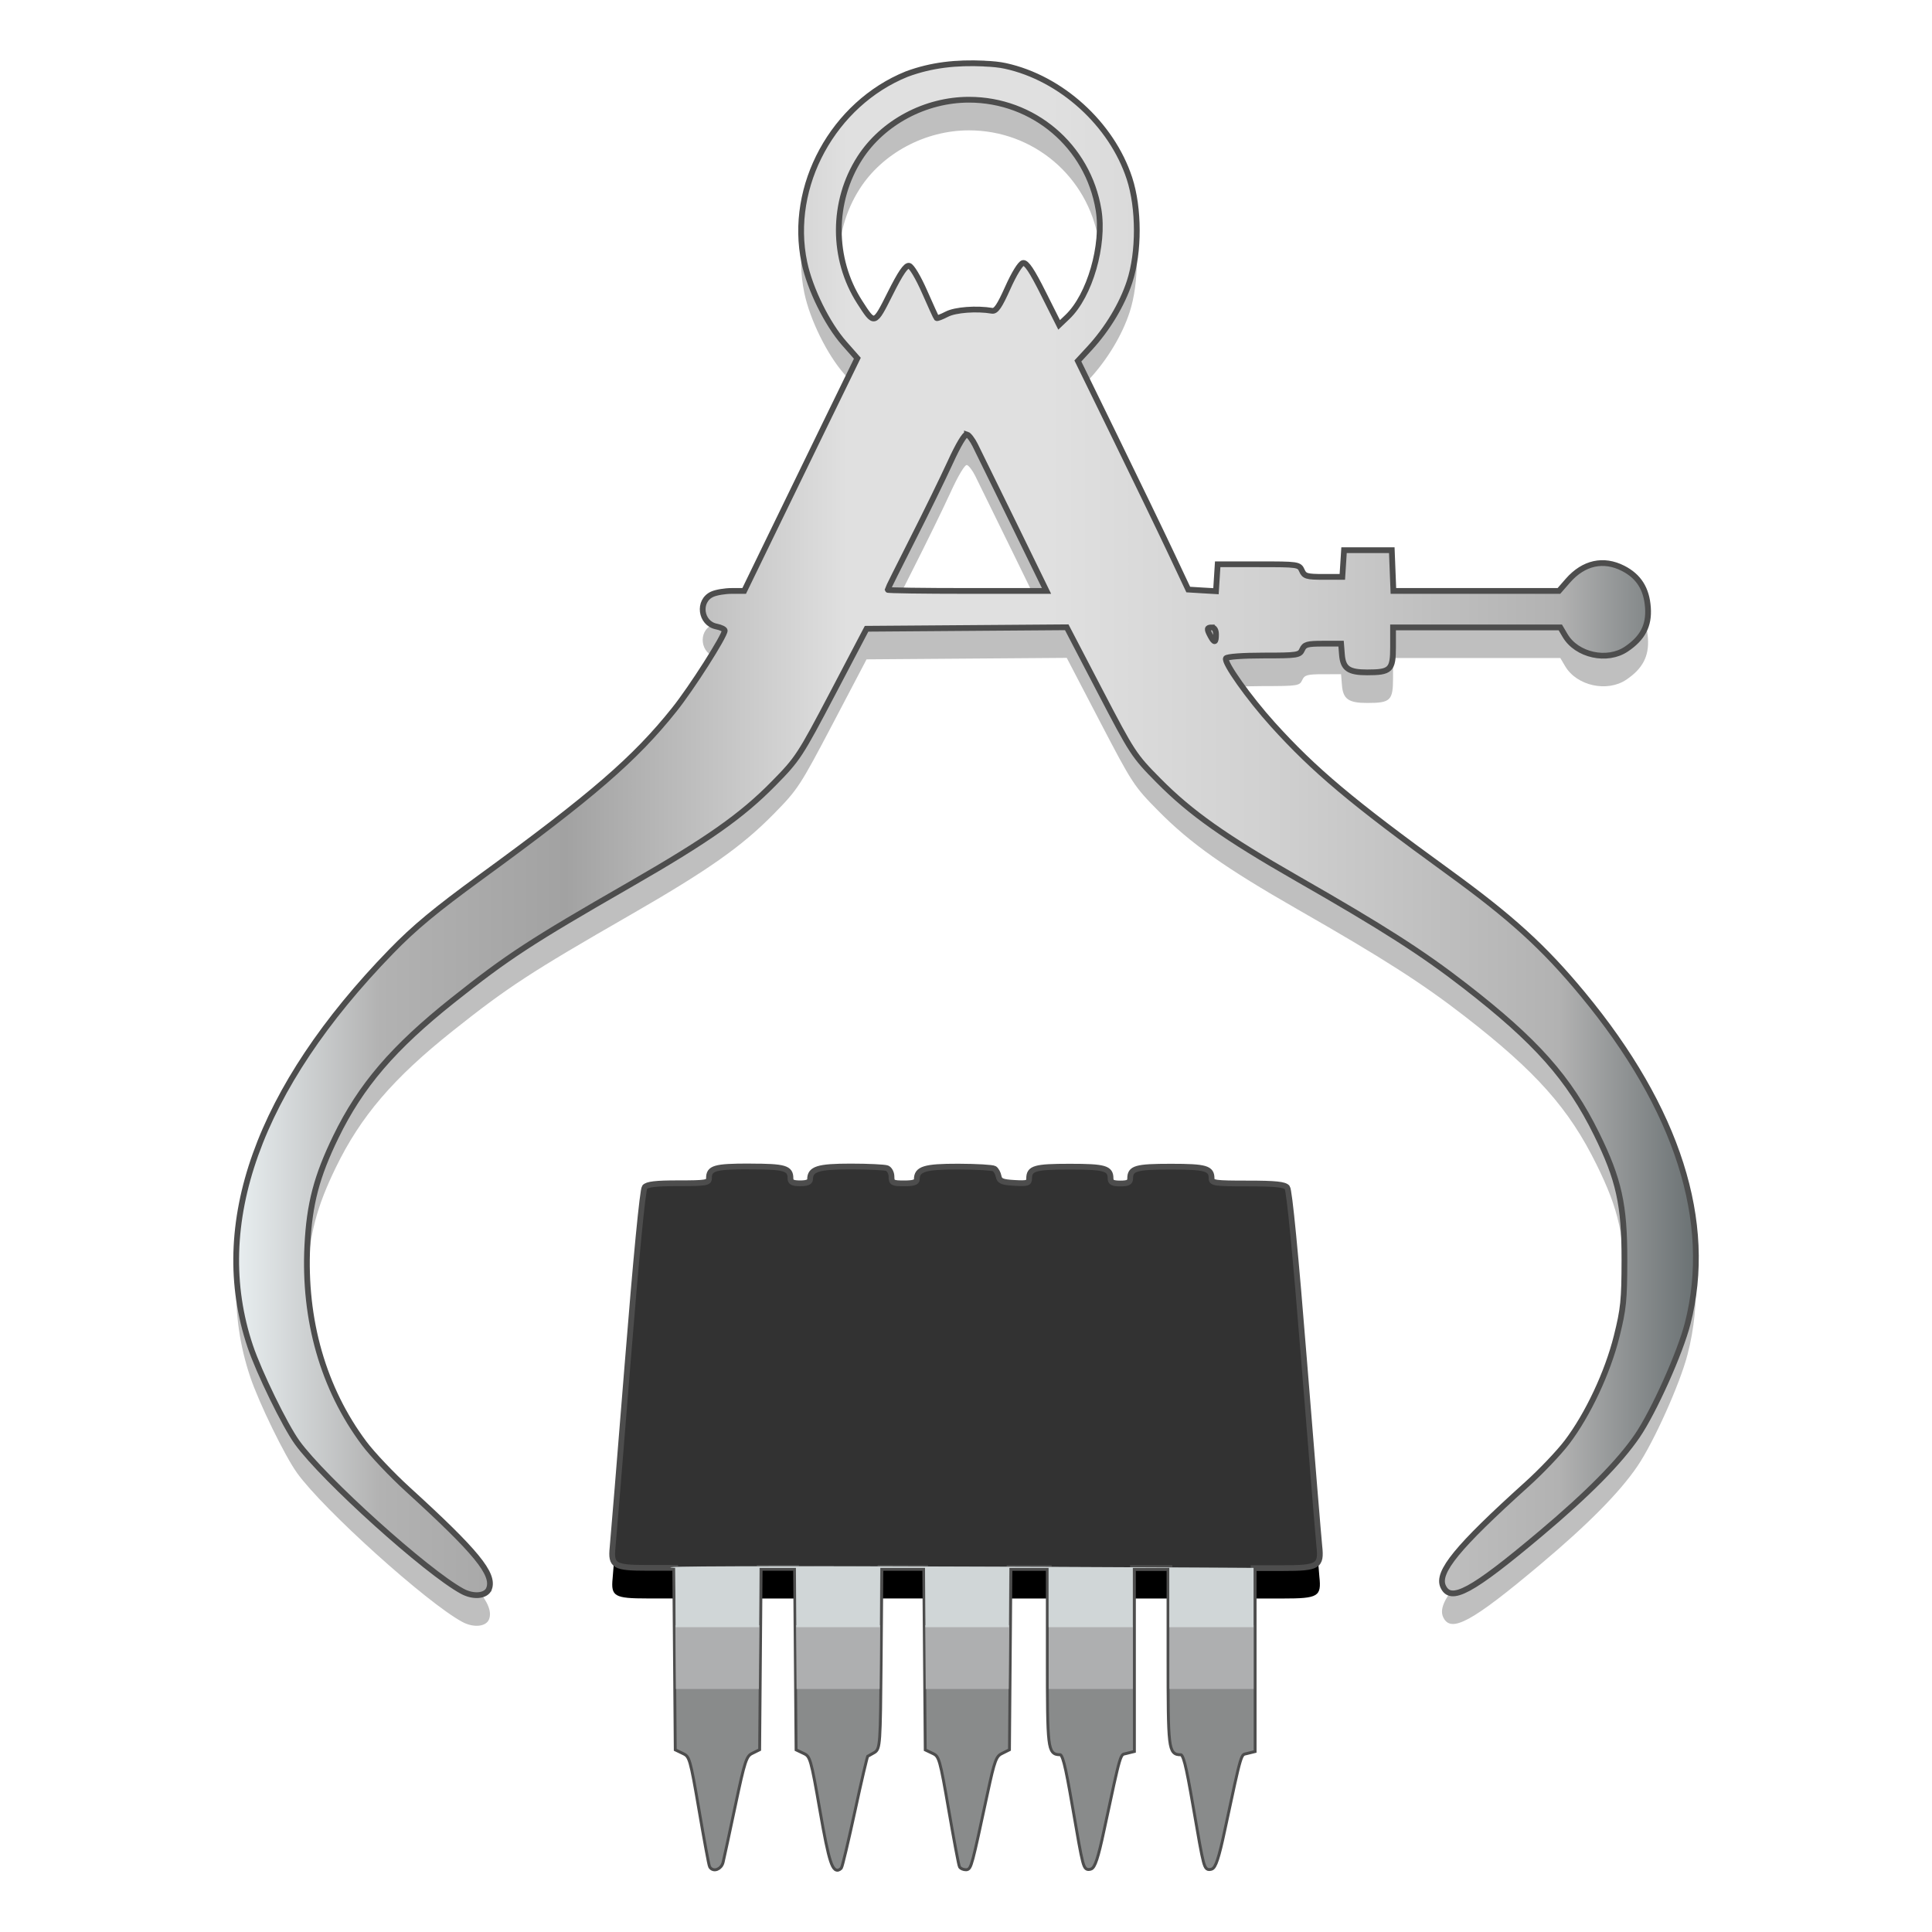 <?xml version="1.0" encoding="UTF-8" standalone="no"?>
<!-- Created with Inkscape (http://www.inkscape.org/) -->

<svg
   xmlns:osb="http://www.openswatchbook.org/uri/2009/osb"
   xmlns:dc="http://purl.org/dc/elements/1.1/"
   xmlns:cc="http://creativecommons.org/ns#"
   xmlns:rdf="http://www.w3.org/1999/02/22-rdf-syntax-ns#"
   xmlns:svg="http://www.w3.org/2000/svg"
   xmlns="http://www.w3.org/2000/svg"
   xmlns:xlink="http://www.w3.org/1999/xlink"
   xmlns:sodipodi="http://sodipodi.sourceforge.net/DTD/sodipodi-0.dtd"
   xmlns:inkscape="http://www.inkscape.org/namespaces/inkscape"
   width="128"
   height="128"
   viewBox="0 0 33.867 33.867"
   version="1.1"
   id="svg8"
   inkscape:version="0.92.2 5c3e80d, 2017-08-06"
   sodipodi:docname="applications-system.svg">
  <defs
     id="defs2">
    <linearGradient
       id="linearGradient13039"
       inkscape:collect="always">
      <stop
         id="stop13023"
         offset="0"
         style="stop-color:#e9eff1;stop-opacity:1;" />
      <stop
         style="stop-color:#b2b2b2;stop-opacity:1"
         offset="0.1"
         id="stop13025" />
      <stop
         id="stop13027"
         offset="0.227"
         style="stop-color:#a2a2a2;stop-opacity:1" />
      <stop
         style="stop-color:#e0e0e0;stop-opacity:1"
         offset="0.419"
         id="stop13029" />
      <stop
         id="stop13031"
         offset="0.557"
         style="stop-color:#e0e0e0;stop-opacity:1" />
      <stop
         style="stop-color:#d1d1d1;stop-opacity:1"
         offset="0.705"
         id="stop13033" />
      <stop
         id="stop13035"
         offset="0.905"
         style="stop-color:#b2b2b2;stop-opacity:1" />
      <stop
         id="stop13037"
         offset="1"
         style="stop-color:#697072;stop-opacity:1" />
    </linearGradient>
    <linearGradient
       osb:paint="solid"
       id="linearGradient6987">
      <stop
         id="stop6985"
         offset="0"
         style="stop-color:#77d2fb;stop-opacity:1;" />
    </linearGradient>
    <linearGradient
       inkscape:collect="always"
       xlink:href="#linearGradient13039"
       id="linearGradient12627"
       x1="4.271"
       y1="277.728"
       x2="29.596"
       y2="277.728"
       gradientUnits="userSpaceOnUse"
       gradientTransform="matrix(1.014,0,0,1.014,-0.242,-4.027)" />
  </defs>
  <sodipodi:namedview
     id="base"
     pagecolor="#ffffff"
     bordercolor="#666666"
     borderopacity="1.0"
     inkscape:pageopacity="0.0"
     inkscape:pageshadow="2"
     inkscape:zoom="1.2309873"
     inkscape:cx="63.419504"
     inkscape:cy="5.7828736"
     inkscape:document-units="mm"
     inkscape:current-layer="layer1"
     showgrid="false"
     inkscape:window-width="1600"
     inkscape:window-height="803"
     inkscape:window-x="0"
     inkscape:window-y="0"
     inkscape:window-maximized="1"
     units="px" />
  <g
     inkscape:label="Layer 1"
     inkscape:groupmode="layer"
     id="layer1"
     transform="translate(0,-263.133)">
    <g
       id="g1086"
       transform="translate(-4.0765292e-6,-2.8245806e-5)">
      <path
         inkscape:connector-curvature="0"
         id="path13071"
         d="m 10.835,289.613 c -0.029,0.347 -0.092,1.143 -0.096,1.186 -0.032,0.318 0.03,0.354 0.61,0.354 h 0.488 l 0.006,0.74 h 1.467 l 0.006,-0.739 h 0.319 0.319 l 0.006,0.739 h 1.467 l 0.006,-0.74 h 0.392 0.393 l 0.006,0.74 h 1.467 l 0.006,-0.739 h 0.344 0.344 v 0.739 h 1.476 v -0.739 h 0.32 0.32 v 0.739 h 1.476 v -0.739 h 0.513 c 0.62,0 0.676,-0.034 0.638,-0.383 -0.005,-0.046 -0.067,-0.823 -0.095,-1.158 z"
         style="opacity:1;fill:#000000;fill-opacity:1;stroke:none;stroke-width:0.101;stroke-miterlimit:4;stroke-dasharray:none;stroke-dashoffset:0;stroke-opacity:1" />
      <path
         sodipodi:nodetypes="ccccccccsccsccccccccccccccccccccscccccccccccccccsccccsscccccccccccccccccscsccccccccccccccccccccccccccccccccccccsssccccsccc"
         inkscape:connector-curvature="0"
         d="m 17.253,264.784 c -0.491,-0.022 -0.922,0.023 -1.359,0.185 -1.283,0.519 -2.076,1.96 -1.794,3.302 0.098,0.466 0.4,1.079 0.699,1.418 l 0.23,0.261 -0.556,1.141 c -0.306,0.628 -0.752,1.546 -0.992,2.04 l -0.436,0.898 h -0.217 c -0.12,0 -0.274,0.026 -0.344,0.058 -0.255,0.116 -0.205,0.509 0.072,0.565 0.082,0.016 0.148,0.049 0.148,0.072 0,0.095 -0.582,1.009 -0.885,1.387 -0.686,0.86 -1.436,1.509 -3.389,2.932 -0.794,0.579 -1.166,0.887 -1.571,1.304 -2.334,2.4 -3.188,4.788 -2.474,6.919 0.153,0.457 0.609,1.393 0.824,1.69 0.463,0.642 2.271,2.271 2.894,2.608 0.199,0.108 0.421,0.085 0.47,-0.047 h 4.139e-4 c 0.094,-0.257 -0.222,-0.643 -1.423,-1.738 -0.28,-0.255 -0.626,-0.62 -0.769,-0.812 -0.714,-0.956 -1.059,-2.159 -0.994,-3.463 0.036,-0.731 0.163,-1.214 0.5,-1.907 0.436,-0.897 1.007,-1.564 2.053,-2.396 0.957,-0.761 1.367,-1.029 3.092,-2.02 1.376,-0.791 1.968,-1.207 2.53,-1.779 0.423,-0.43 0.461,-0.489 1.034,-1.579 l 0.594,-1.132 1.754,-0.013 1.755,-0.013 0.583,1.119 c 0.566,1.086 0.596,1.133 1.026,1.567 0.561,0.568 1.166,0.995 2.436,1.722 1.5,0.858 2.186,1.297 2.934,1.877 1.25,0.969 1.825,1.616 2.309,2.599 0.391,0.794 0.49,1.24 0.488,2.215 -10e-4,0.692 -0.017,0.853 -0.136,1.329 -0.159,0.638 -0.505,1.374 -0.872,1.858 -0.139,0.183 -0.455,0.515 -0.703,0.738 -1.219,1.099 -1.581,1.541 -1.467,1.79 0.132,0.29 0.498,0.092 1.704,-0.922 0.836,-0.703 1.387,-1.26 1.701,-1.721 0.289,-0.425 0.749,-1.45 0.881,-1.965 0.458,-1.78 -0.174,-3.764 -1.84,-5.776 -0.684,-0.826 -1.254,-1.343 -2.366,-2.15 -1.682,-1.22 -2.34,-1.774 -3.063,-2.573 -0.423,-0.468 -0.867,-1.094 -0.824,-1.163 0.018,-0.029 0.293,-0.049 0.66,-0.049 0.594,0 0.632,-0.006 0.676,-0.104 0.04,-0.09 0.089,-0.104 0.365,-0.104 l 0.317,-4.2e-4 0.015,0.19 c 0.019,0.246 0.115,0.314 0.441,0.314 0.413,0 0.455,-0.041 0.455,-0.445 v -0.343 h 1.466 1.466 l 0.085,0.144 c 0.203,0.344 0.737,0.462 1.072,0.236 0.288,-0.194 0.401,-0.412 0.379,-0.728 -0.023,-0.329 -0.161,-0.547 -0.434,-0.687 -0.346,-0.177 -0.693,-0.1 -0.969,0.215 l -0.157,0.18 h -1.451 -1.451 l -0.014,-0.357 -0.014,-0.357 h -0.419 -0.418 l -0.015,0.234 -0.015,0.234 h -0.33 c -0.295,0 -0.336,-0.012 -0.379,-0.111 -0.047,-0.108 -0.069,-0.11 -0.762,-0.11 h -0.714 l -0.015,0.236 -0.015,0.236 -0.243,-0.014 -0.243,-0.015 -0.313,-0.664 c -0.172,-0.365 -0.608,-1.267 -0.968,-2.004 l -0.654,-1.339 0.206,-0.223 c 0.313,-0.34 0.57,-0.767 0.701,-1.167 0.169,-0.517 0.168,-1.29 -0.003,-1.812 -0.312,-0.953 -1.2,-1.758 -2.175,-1.97 -0.1,-0.022 -0.226,-0.035 -0.365,-0.04 z m -0.268,0.634 c 1.132,0 2.087,0.811 2.272,1.93 0.102,0.618 -0.154,1.504 -0.543,1.876 l -0.148,0.141 -0.276,-0.55 h 4.13e-4 c -0.202,-0.402 -0.298,-0.546 -0.357,-0.535 -0.047,0.009 -0.158,0.19 -0.267,0.434 -0.144,0.322 -0.207,0.415 -0.275,0.404 -0.272,-0.046 -0.644,-0.018 -0.793,0.059 -0.091,0.047 -0.171,0.078 -0.18,0.069 -0.009,-0.009 -0.103,-0.215 -0.21,-0.459 -0.112,-0.255 -0.228,-0.449 -0.273,-0.458 -0.056,-0.011 -0.15,0.127 -0.329,0.484 -0.28,0.559 -0.277,0.558 -0.538,0.151 -0.487,-0.759 -0.486,-1.761 0.003,-2.523 0.4,-0.623 1.148,-1.023 1.913,-1.023 z m -0.035,5.867 c 0.033,0.01 0.098,0.095 0.144,0.188 0.047,0.093 0.347,0.706 0.668,1.362 l 0.583,1.194 H 16.951 c -0.766,0 -1.393,-0.009 -1.393,-0.02 0,-0.011 0.196,-0.404 0.434,-0.873 0.239,-0.47 0.538,-1.083 0.666,-1.362 0.139,-0.305 0.256,-0.5 0.292,-0.489 z m 4.292,3.384 c 0.046,0 0.074,0.046 0.074,0.123 0,0.148 -0.028,0.156 -0.097,0.028 -0.068,-0.127 -0.064,-0.151 0.023,-0.151 z"
         style="opacity:0.25;fill:#000000;fill-opacity:1;stroke:none;stroke-width:0.101;stroke-miterlimit:4;stroke-dasharray:none;stroke-dashoffset:0;stroke-opacity:1"
         id="path13061" />
      <path
         id="path830"
         style="opacity:1;fill:url(#linearGradient12627);fill-opacity:1;stroke:#4d4d4d;stroke-width:0.101;stroke-miterlimit:4;stroke-dasharray:none;stroke-dashoffset:0;stroke-opacity:1"
         d="m 17.253,264.247 c -0.491,-0.022 -0.922,0.023 -1.359,0.185 -1.283,0.519 -2.076,1.96 -1.794,3.302 0.098,0.466 0.4,1.079 0.699,1.418 l 0.23,0.261 -0.556,1.141 c -0.306,0.628 -0.752,1.546 -0.992,2.04 l -0.436,0.898 h -0.217 c -0.12,0 -0.274,0.026 -0.344,0.058 -0.255,0.116 -0.205,0.509 0.072,0.565 0.082,0.016 0.148,0.049 0.148,0.072 0,0.095 -0.582,1.009 -0.885,1.387 -0.686,0.86 -1.436,1.509 -3.389,2.932 -0.794,0.579 -1.166,0.887 -1.571,1.304 -2.334,2.4 -3.188,4.788 -2.474,6.919 0.153,0.457 0.609,1.393 0.824,1.69 0.463,0.642 2.271,2.271 2.894,2.608 0.199,0.108 0.421,0.085 0.47,-0.046 h 4.139e-4 c 0.094,-0.257 -0.222,-0.643 -1.423,-1.738 -0.28,-0.255 -0.626,-0.62 -0.769,-0.812 -0.714,-0.956 -1.059,-2.159 -0.994,-3.463 0.036,-0.731 0.163,-1.214 0.5,-1.907 0.436,-0.897 1.007,-1.564 2.053,-2.396 0.957,-0.761 1.367,-1.029 3.092,-2.02 1.376,-0.791 1.968,-1.207 2.53,-1.779 0.423,-0.43 0.461,-0.489 1.034,-1.579 l 0.594,-1.132 1.754,-0.013 1.755,-0.013 0.583,1.119 c 0.566,1.086 0.596,1.133 1.026,1.567 0.561,0.568 1.166,0.995 2.436,1.722 1.5,0.858 2.186,1.297 2.934,1.877 1.25,0.969 1.825,1.616 2.309,2.599 0.391,0.794 0.49,1.24 0.488,2.215 -10e-4,0.692 -0.017,0.853 -0.136,1.329 -0.159,0.638 -0.505,1.374 -0.872,1.858 -0.139,0.183 -0.455,0.515 -0.703,0.738 -1.219,1.099 -1.581,1.541 -1.467,1.79 0.132,0.29 0.498,0.092 1.704,-0.922 0.836,-0.703 1.387,-1.26 1.701,-1.721 0.289,-0.425 0.749,-1.45 0.881,-1.965 0.458,-1.78 -0.174,-3.764 -1.84,-5.776 -0.684,-0.826 -1.254,-1.343 -2.366,-2.15 -1.682,-1.22 -2.34,-1.774 -3.063,-2.573 -0.423,-0.468 -0.867,-1.094 -0.824,-1.163 0.018,-0.029 0.293,-0.049 0.66,-0.049 0.594,0 0.632,-0.006 0.676,-0.104 0.04,-0.09 0.089,-0.104 0.365,-0.104 l 0.317,-4.2e-4 0.015,0.19 c 0.019,0.246 0.115,0.314 0.441,0.314 0.413,0 0.455,-0.041 0.455,-0.445 v -0.343 h 1.466 1.466 l 0.085,0.144 c 0.203,0.344 0.737,0.462 1.072,0.236 0.288,-0.194 0.401,-0.412 0.379,-0.728 -0.023,-0.329 -0.161,-0.547 -0.434,-0.687 -0.346,-0.177 -0.693,-0.1 -0.969,0.215 l -0.157,0.18 h -1.451 -1.451 l -0.014,-0.357 -0.014,-0.357 h -0.419 -0.418 l -0.015,0.234 -0.015,0.234 h -0.33 c -0.295,0 -0.336,-0.012 -0.379,-0.111 -0.047,-0.108 -0.069,-0.11 -0.762,-0.11 h -0.714 l -0.015,0.236 -0.015,0.236 -0.243,-0.014 -0.243,-0.015 -0.313,-0.664 c -0.172,-0.365 -0.608,-1.267 -0.968,-2.004 l -0.654,-1.339 0.206,-0.223 c 0.313,-0.34 0.57,-0.767 0.701,-1.167 0.169,-0.517 0.168,-1.29 -0.003,-1.812 -0.312,-0.953 -1.2,-1.758 -2.175,-1.97 -0.1,-0.022 -0.226,-0.035 -0.365,-0.04 z m -0.268,0.634 c 1.132,0 2.087,0.811 2.272,1.93 0.102,0.618 -0.154,1.504 -0.543,1.876 l -0.148,0.141 -0.276,-0.55 h 4.13e-4 c -0.202,-0.402 -0.298,-0.546 -0.357,-0.535 -0.047,0.009 -0.158,0.19 -0.267,0.434 -0.144,0.322 -0.207,0.415 -0.275,0.404 -0.272,-0.046 -0.644,-0.018 -0.793,0.059 -0.091,0.047 -0.171,0.078 -0.18,0.069 -0.009,-0.009 -0.103,-0.215 -0.21,-0.459 -0.112,-0.255 -0.228,-0.449 -0.273,-0.458 -0.056,-0.011 -0.15,0.127 -0.329,0.484 -0.28,0.559 -0.277,0.558 -0.538,0.151 -0.487,-0.759 -0.486,-1.761 0.003,-2.523 0.4,-0.623 1.148,-1.023 1.913,-1.023 z m -0.035,5.867 c 0.033,0.01 0.098,0.095 0.144,0.188 0.047,0.093 0.347,0.706 0.668,1.362 l 0.583,1.194 H 16.951 c -0.766,0 -1.393,-0.009 -1.393,-0.02 0,-0.011 0.196,-0.404 0.434,-0.873 0.239,-0.47 0.538,-1.083 0.666,-1.362 0.139,-0.305 0.256,-0.5 0.292,-0.489 z m 4.292,3.384 c 0.046,0 0.074,0.046 0.074,0.123 0,0.148 -0.028,0.156 -0.097,0.028 -0.068,-0.127 -0.064,-0.151 0.023,-0.151 z"
         inkscape:connector-curvature="0"
         sodipodi:nodetypes="ccccccccsccsccccccccccccccccccccscccccccccccccccsccccsscccccccccccccccccscsccccccccccccccccccccccccccccccccccccsssccccsccc" />
      <path
         id="path832"
         style="opacity:1;fill:#323232;fill-opacity:1;stroke:#4d4d4d;stroke-width:0.101;stroke-miterlimit:4;stroke-dasharray:none;stroke-dashoffset:0;stroke-opacity:1"
         d="m 13.141,283.58 c -0.614,0 -0.713,0.029 -0.713,0.207 0,0.08 -0.053,0.088 -0.535,0.088 -0.397,0 -0.55,0.018 -0.592,0.069 -0.035,0.042 -0.15,1.228 -0.299,3.088 -0.133,1.661 -0.252,3.115 -0.264,3.231 -0.032,0.318 0.03,0.354 0.61,0.354 h 0.488 l 0.013,1.587 0.013,1.587 0.127,0.061 c 0.121,0.058 0.136,0.109 0.29,1.009 0.089,0.522 0.171,0.965 0.183,0.985 0.045,0.078 0.163,0.032 0.189,-0.073 0.015,-0.061 0.111,-0.505 0.213,-0.987 0.167,-0.791 0.197,-0.882 0.306,-0.937 l 0.121,-0.06 0.013,-1.586 0.013,-1.586 h 0.318 0.319 l 0.013,1.587 0.013,1.587 0.126,0.06 c 0.119,0.057 0.135,0.114 0.294,1.028 0.156,0.895 0.221,1.093 0.326,0.988 0.016,-0.015 0.121,-0.461 0.236,-0.99 0.114,-0.529 0.217,-0.968 0.228,-0.974 0.011,-0.006 0.065,-0.036 0.119,-0.067 0.095,-0.052 0.099,-0.113 0.112,-1.636 l 0.013,-1.582 h 0.392 0.392 l 0.013,1.587 0.013,1.587 0.124,0.059 c 0.117,0.056 0.134,0.117 0.288,1.01 0.09,0.522 0.174,0.966 0.186,0.986 0.012,0.02 0.053,0.037 0.09,0.037 0.069,0 0.078,-0.034 0.359,-1.343 0.119,-0.554 0.15,-0.637 0.257,-0.69 l 0.122,-0.061 0.013,-1.586 0.013,-1.585 h 0.344 0.344 v 1.565 c 0,1.614 0.008,1.683 0.199,1.683 0.066,0 0.109,0.165 0.24,0.923 0.193,1.117 0.19,1.104 0.288,1.085 0.058,-0.011 0.115,-0.18 0.216,-0.655 0.306,-1.425 0.281,-1.341 0.412,-1.374 l 0.121,-0.03 v -1.598 -1.598 h 0.32 0.32 v 1.565 c 0,1.614 0.008,1.683 0.199,1.683 0.066,0 0.109,0.165 0.24,0.923 0.193,1.117 0.19,1.104 0.288,1.085 0.058,-0.011 0.115,-0.18 0.216,-0.655 0.306,-1.425 0.281,-1.341 0.412,-1.374 l 0.121,-0.03 v -1.598 -1.598 h 0.513 c 0.62,0 0.676,-0.034 0.638,-0.383 -0.014,-0.128 -0.133,-1.579 -0.265,-3.225 -0.152,-1.901 -0.261,-3.019 -0.298,-3.063 -0.045,-0.054 -0.202,-0.071 -0.692,-0.071 -0.577,0 -0.634,-0.008 -0.634,-0.088 0,-0.178 -0.099,-0.207 -0.713,-0.207 -0.614,0 -0.714,0.029 -0.714,0.207 0,0.068 -0.039,0.088 -0.172,0.088 -0.133,0 -0.172,-0.02 -0.172,-0.088 0,-0.178 -0.099,-0.207 -0.714,-0.207 -0.616,0 -0.713,0.029 -0.713,0.209 0,0.079 -0.034,0.089 -0.258,0.076 -0.213,-0.012 -0.261,-0.032 -0.277,-0.114 -0.01,-0.054 -0.043,-0.115 -0.074,-0.135 -0.031,-0.02 -0.315,-0.036 -0.631,-0.037 -0.592,-8.3e-4 -0.729,0.041 -0.729,0.224 0,0.051 -0.062,0.07 -0.222,0.07 -0.201,0 -0.222,-0.011 -0.222,-0.118 0,-0.065 -0.035,-0.131 -0.078,-0.148 -0.043,-0.016 -0.329,-0.03 -0.636,-0.03 -0.575,0 -0.713,0.044 -0.713,0.225 0,0.048 -0.056,0.07 -0.172,0.07 -0.133,0 -0.172,-0.02 -0.172,-0.088 0,-0.178 -0.099,-0.207 -0.714,-0.207 z"
         inkscape:connector-curvature="0"
         sodipodi:nodetypes="csscscsccccccccccccccccccsccccccccccscscccccccsssccccccccsscccccccscccssssssssccccssscsssscc" />
      <path
         sodipodi:nodetypes="ccccccccccccccccccsccccccccccscscccccccsssccccccccsscccccccc"
         inkscape:connector-curvature="0"
         d="m 11.836,290.616 0.013,1.587 0.013,1.587 0.127,0.061 c 0.121,0.058 0.136,0.109 0.29,1.009 0.089,0.522 0.171,0.965 0.183,0.985 0.045,0.078 0.163,0.032 0.189,-0.073 0.015,-0.061 0.111,-0.505 0.213,-0.987 0.167,-0.791 0.197,-0.882 0.306,-0.937 l 0.121,-0.06 0.013,-1.586 0.013,-1.586 h 0.318 0.319 l 0.013,1.587 0.013,1.587 0.126,0.06 c 0.119,0.057 0.135,0.114 0.294,1.028 0.156,0.895 0.221,1.093 0.326,0.988 0.016,-0.015 0.121,-0.461 0.236,-0.99 0.114,-0.529 0.217,-0.968 0.228,-0.974 0.011,-0.006 0.065,-0.036 0.119,-0.067 0.095,-0.052 0.099,-0.113 0.112,-1.636 l 0.013,-1.582 h 0.392 0.392 l 0.013,1.587 0.013,1.587 0.124,0.059 c 0.117,0.056 0.134,0.117 0.288,1.01 0.09,0.522 0.174,0.966 0.186,0.986 0.012,0.02 0.053,0.037 0.09,0.037 0.069,0 0.078,-0.034 0.359,-1.343 0.119,-0.554 0.15,-0.637 0.257,-0.69 l 0.122,-0.061 0.013,-1.586 0.013,-1.585 h 0.344 0.344 v 1.565 c 0,1.614 0.008,1.683 0.199,1.683 0.066,0 0.109,0.165 0.24,0.923 0.193,1.117 0.19,1.104 0.288,1.085 0.058,-0.011 0.115,-0.18 0.216,-0.655 0.306,-1.425 0.281,-1.341 0.412,-1.374 l 0.121,-0.03 v -1.598 -1.598 h 0.32 0.32 v 1.565 c 0,1.614 0.008,1.683 0.199,1.683 0.066,0 0.109,0.165 0.24,0.923 0.193,1.117 0.19,1.104 0.288,1.085 0.058,-0.011 0.115,-0.18 0.216,-0.655 0.306,-1.425 0.281,-1.341 0.412,-1.374 l 0.121,-0.03 v -1.598 -1.598 c 0,0 -11.31,-0.066 -10.139,-4.5e-4 z"
         style="opacity:1;fill:#898b8b;fill-opacity:1;stroke:none;stroke-width:0.101;stroke-miterlimit:4;stroke-dasharray:none;stroke-dashoffset:0;stroke-opacity:1"
         id="path13043" />
      <path
         inkscape:connector-curvature="0"
         id="path13047"
         d="m 11.839,291.622 0.009,1.118 h 1.455 l 0.009,-1.118 z m 2.116,0 0.009,1.118 h 1.456 l 0.009,-1.118 z m 2.264,0 0.009,1.118 h 1.455 l 0.009,-1.118 z m 2.164,0 v 1.118 h 1.476 v -1.118 z m 2.116,0 v 1.118 h 1.476 v -1.118 z"
         style="opacity:1;fill:#aeafb0;fill-opacity:1;stroke:none;stroke-width:0.051;stroke-miterlimit:4;stroke-dasharray:none;stroke-dashoffset:0;stroke-opacity:1" />
      <path
         id="path13054"
         d="m 12.926,290.589 c -0.896,0.003 -1.383,0.011 -1.09,0.027 l 0.008,1.041 h 1.462 l 0.008,-1.04 h 0.319 0.319 l 0.008,1.04 h 1.462 l 0.008,-1.041 h 0.392 0.393 l 0.008,1.041 h 1.462 l 0.008,-1.04 h 0.344 0.344 v 1.04 h 1.476 v -1.04 h 0.32 0.32 v 1.04 h 1.476 v -1.04 c 0,0 -6.362,-0.037 -9.048,-0.028 z"
         style="opacity:1;fill:#d0d6d7;fill-opacity:1;stroke:none;stroke-width:0.101;stroke-miterlimit:4;stroke-dasharray:none;stroke-dashoffset:0;stroke-opacity:1"
         inkscape:connector-curvature="0" />
    </g>
  </g>
</svg>
